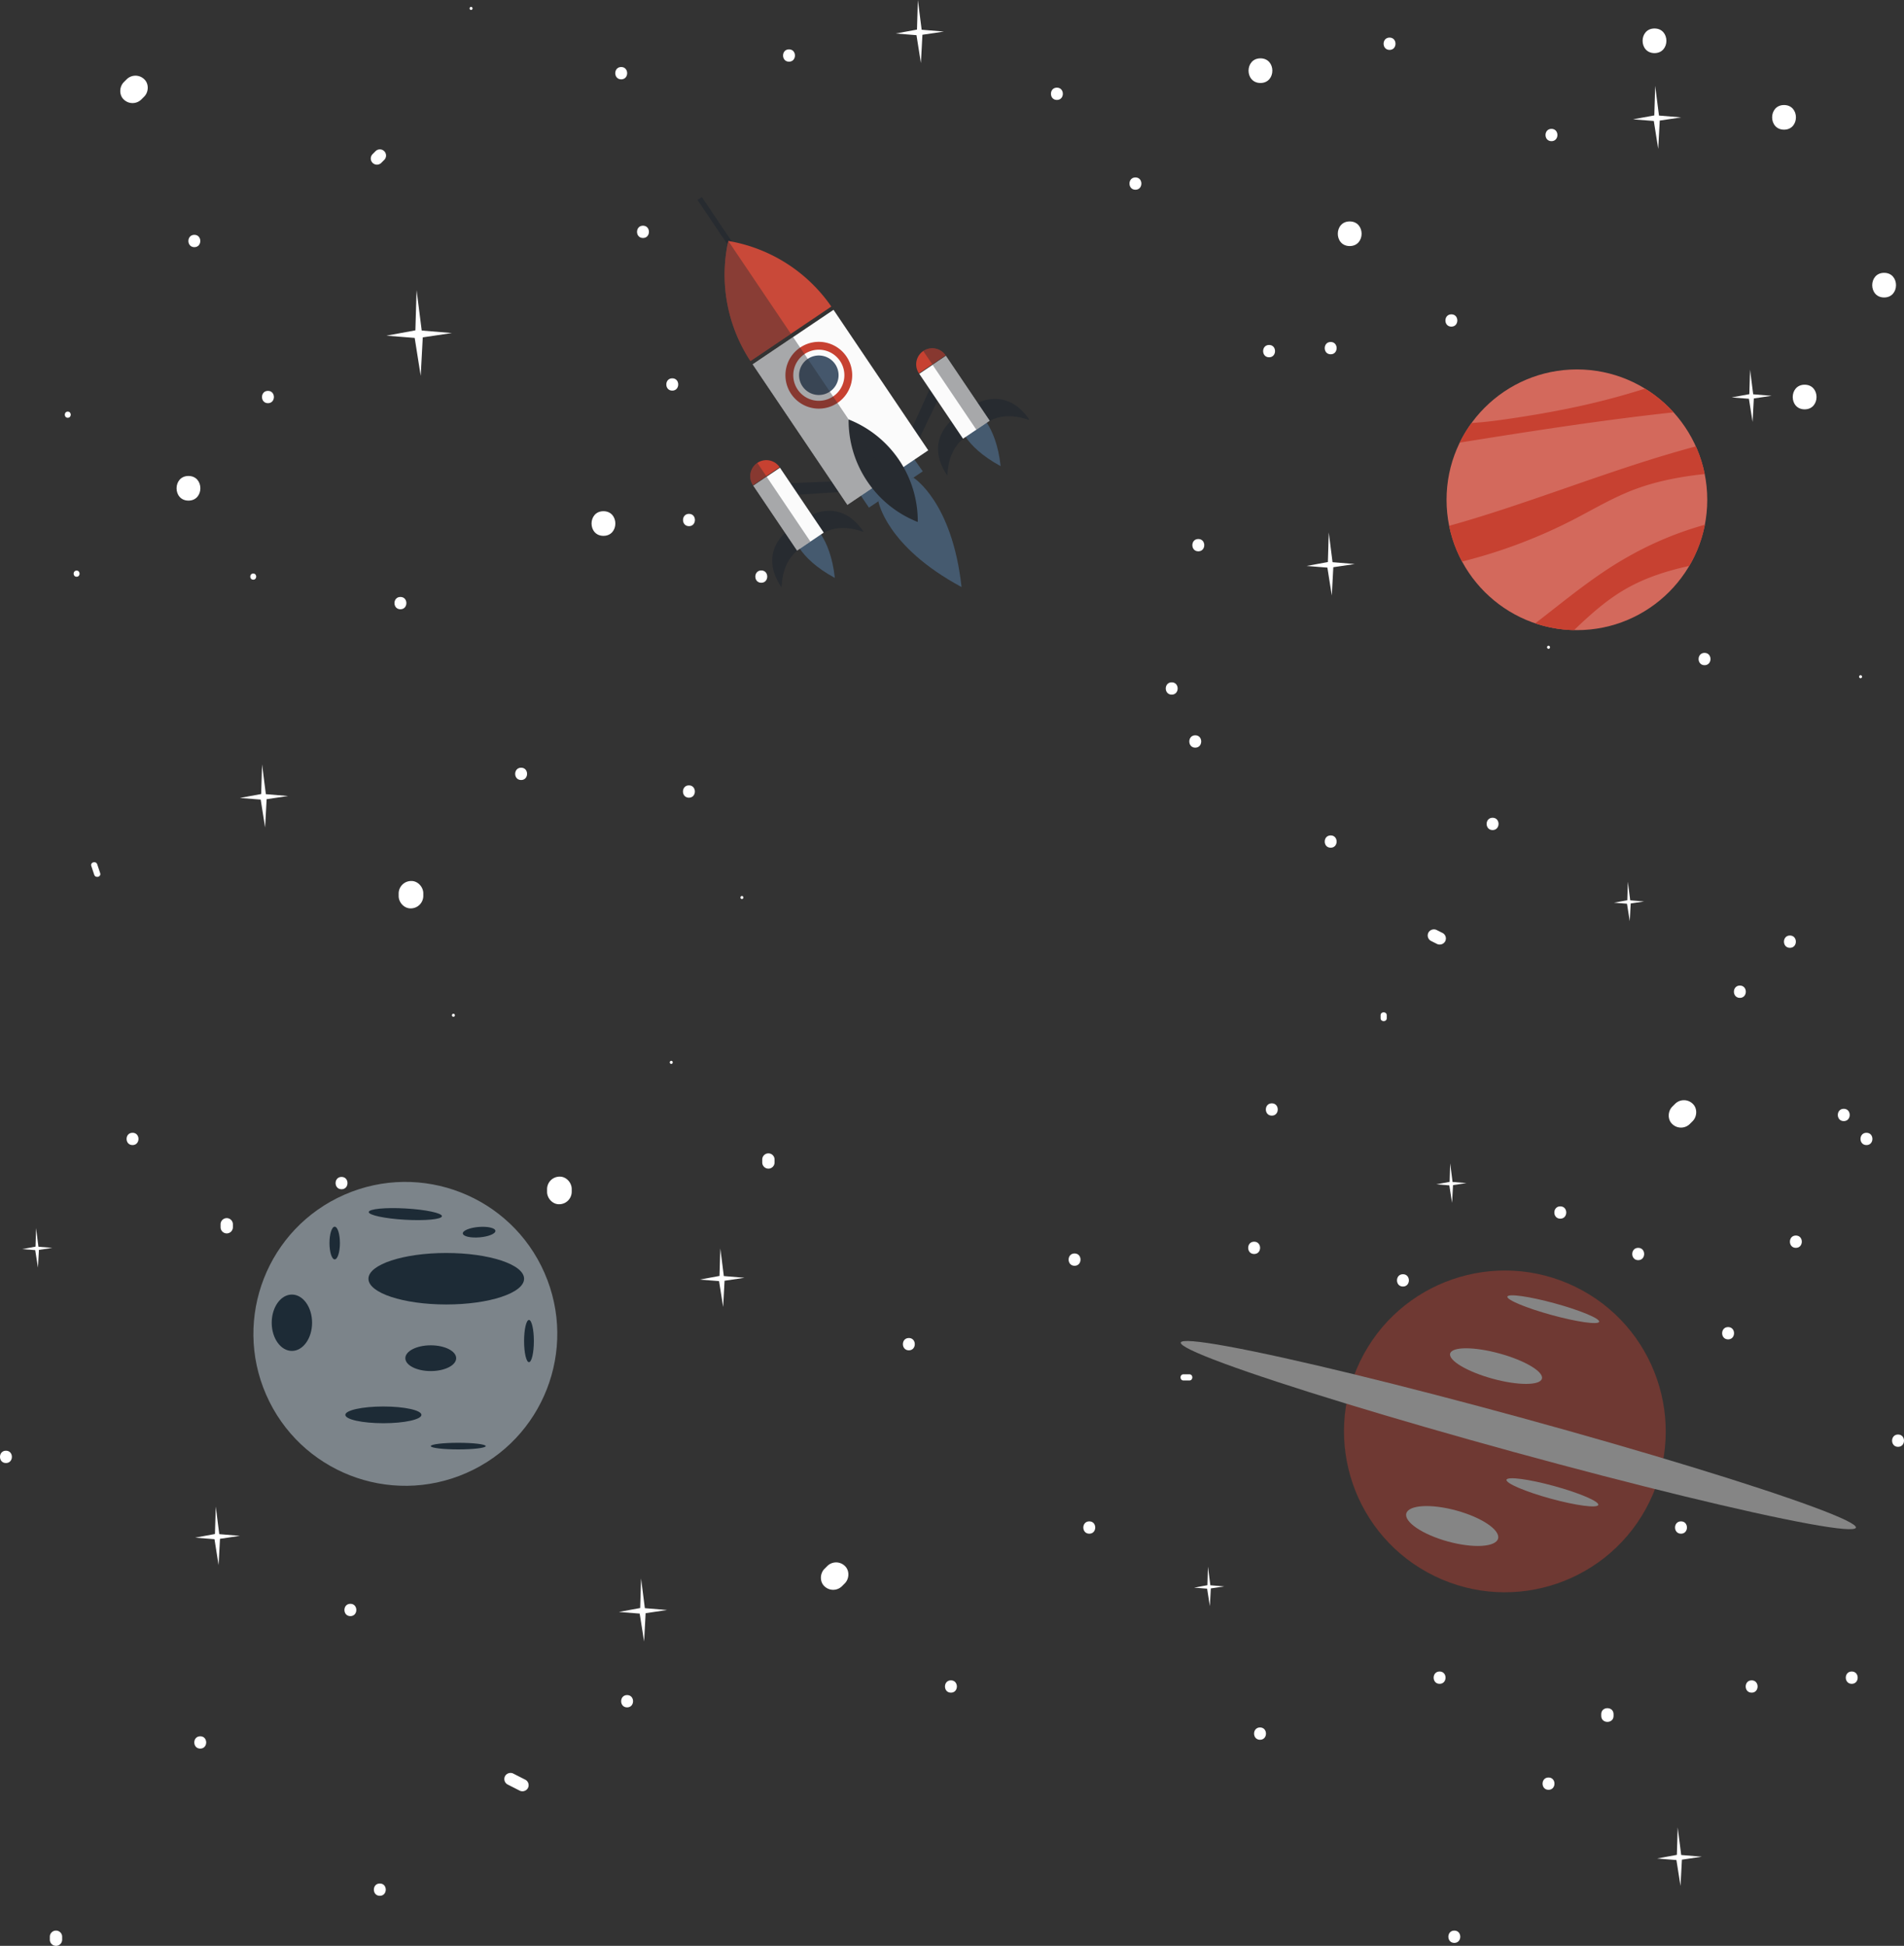 <svg xmlns="http://www.w3.org/2000/svg" width="1280" height="1308.064" viewBox="0 0 1280 1308.064">
  <rect x="0" y="0" width="1280" height="1308.064" fill="#333333" stroke="none"/>
  <g id="Stars_Background" data-name="Stars Background" transform="translate(0 -63.5)">
    <g id="Group_3368" data-name="Group 3368" transform="translate(-18.903 52.065)">
      <g id="Group_3274" data-name="Group 3274" transform="translate(33.831 11.435)">
        <path id="Path_12847" data-name="Path 12847" d="M91.642,217.506l.591-19.9L94.781,217.6l14.935,1.231L95.3,220.978,94.278,240l-2.967-18.751-13.977-1.108Z" transform="translate(69.018 316.265)" fill="#fff"/>
        <path id="Path_12848" data-name="Path 12848" d="M132.477,109.142l.8-27.051,3.463,27.183,20.3,1.673-19.6,2.916-1.387,25.861-4.034-25.492-19-1.506Z" transform="translate(131.842 112.932)" fill="#fff"/>
        <path id="Path_12849" data-name="Path 12849" d="M221,112.2l.448-15.086,1.932,15.159,11.323.933-10.931,1.626L223,129.256l-2.25-14.216-10.6-.84Z" transform="translate(302.808 139.379)" fill="#fff"/>
        <path id="Path_12850" data-name="Path 12850" d="M430.948,52.233l.591-19.9,2.547,19.995,14.935,1.23L434.6,55.7l-1.02,19.022-2.967-18.751L416.64,54.868Z" transform="translate(666.262 25.353)" fill="#fff"/>
        <path id="Path_12851" data-name="Path 12851" d="M351.445,161.009l.591-19.9,2.547,19.995,14.935,1.23L355.1,164.481,354.08,183.5l-2.967-18.751-13.977-1.108Z" transform="translate(526.32 216.82)" fill="#fff"/>
        <path id="Path_12852" data-name="Path 12852" d="M251.368,31.333l.592-19.9,2.547,19.995,14.935,1.23L255.024,34.8,254,53.827l-2.967-18.751-13.977-1.108Z" transform="translate(350.166 -11.435)" fill="#fff"/>
        <path id="Path_12853" data-name="Path 12853" d="M183.95,415.752l.591-19.9,2.547,19.995,14.935,1.23-14.418,2.145-1.02,19.022-2.967-18.751-13.977-1.107Z" transform="translate(231.498 665.216)" fill="#fff"/>
        <path id="Path_12854" data-name="Path 12854" d="M452.523,117.939l.49-16.476,2.109,16.556,12.366,1.019-11.938,1.776-.845,15.75-2.457-15.526-11.573-.917Z" transform="translate(708.57 147.033)" fill="#fff"/>
        <path id="Path_12855" data-name="Path 12855" d="M420.954,238.621l.37-12.447,1.594,12.507,9.342.77-9.019,1.342-.638,11.9-1.856-11.729L412,240.27Z" transform="translate(658.1 366.547)" fill="#fff"/>
        <path id="Path_12856" data-name="Path 12856" d="M33.262,322.985l.37-12.447,1.593,12.508,9.342.77-9.019,1.342-.638,11.9-1.856-11.729-8.743-.693Z" transform="translate(-24.311 515.044)" fill="#fff"/>
        <path id="Path_12857" data-name="Path 12857" d="M377.68,307.211l.37-12.447,1.593,12.508,9.342.769-9.019,1.342-.638,11.9-1.856-11.729-8.743-.693Z" transform="translate(581.931 487.279)" fill="#fff"/>
        <path id="Path_12858" data-name="Path 12858" d="M318.69,405.438l.37-12.447,1.594,12.508,9.342.77-9.019,1.342-.638,11.9-1.856-11.729-8.743-.693Z" transform="translate(478.096 660.176)" fill="#fff"/>
        <path id="Path_12859" data-name="Path 12859" d="M202.617,333.965l.549-18.476,2.365,18.566L219.4,335.2l-13.387,1.992-.947,17.662-2.755-17.411-12.978-1.028Z" transform="translate(266.155 523.759)" fill="#fff"/>
        <path id="Path_12860" data-name="Path 12860" d="M79.726,396.819l.549-18.476,2.365,18.566,13.867,1.143-13.387,1.992-.947,17.662-2.755-17.411L66.44,399.266Z" transform="translate(49.843 634.393)" fill="#fff"/>
        <path id="Path_12861" data-name="Path 12861" d="M435.792,474.959l.549-18.476,2.365,18.566,13.868,1.142-13.387,1.991-.947,17.663-2.755-17.41-12.978-1.028Z" transform="translate(676.588 771.935)" fill="#fff"/>
      </g>
      <g id="Group_3367" data-name="Group 3367" transform="translate(18.903 16.058)">
        <g id="Group_3275" data-name="Group 3275" transform="translate(80.857 46.248)">
          <path id="Path_12862" data-name="Path 12862" d="M52.564,32.232l-1.979,1.979c-3.069,3.067-3.3,8.684,0,11.709a8.425,8.425,0,0,0,11.709,0l1.979-1.979c3.069-3.067,3.3-8.684,0-11.709a8.425,8.425,0,0,0-11.709,0Z" transform="translate(-48.197 -29.865)" fill="#fff"/>
        </g>
        <g id="Group_3276" data-name="Group 3276" transform="translate(315.691)">
          <path id="Path_12863" data-name="Path 12863" d="M134.276,15.18a1.036,1.036,0,0,0,0-2.07,1.036,1.036,0,0,0,0,2.07Z" transform="translate(-133.276 -13.11)" fill="#fff"/>
        </g>
        <g id="Group_3277" data-name="Group 3277" transform="translate(1039.005 81.994)">
          <path id="Path_12864" data-name="Path 12864" d="M399.327,51.1c5.327,0,5.338-8.281,0-8.281s-5.338,8.281,0,8.281Z" transform="translate(-395.328 -42.816)" fill="#fff"/>
        </g>
        <g id="Group_3278" data-name="Group 3278" transform="translate(1074.487 246.253)">
          <path id="Path_12865" data-name="Path 12865" d="M408.183,106.469v1.979a4.14,4.14,0,0,0,8.281,0v-1.979a4.14,4.14,0,0,0-8.281,0Z" transform="translate(-408.183 -102.326)" fill="#fff"/>
        </g>
        <g id="Group_3279" data-name="Group 3279" transform="translate(1040.026 429.455)">
          <path id="Path_12866" data-name="Path 12866" d="M396.7,170.769a1.036,1.036,0,0,0,0-2.07,1.036,1.036,0,0,0,0,2.07Z" transform="translate(-395.698 -168.699)" fill="#fff"/>
        </g>
        <g id="Group_3280" data-name="Group 3280" transform="translate(959.827 620.158)">
          <path id="Path_12867" data-name="Path 12867" d="M376.8,240.283l-3.953-1.985a4.243,4.243,0,0,0-5.667,1.485,4.181,4.181,0,0,0,1.488,5.664l3.953,1.987a4.242,4.242,0,0,0,5.664-1.485,4.182,4.182,0,0,0-1.485-5.667Z" transform="translate(-366.642 -237.789)" fill="#fff"/>
        </g>
        <g id="Group_3281" data-name="Group 3281" transform="translate(890.576 556.968)">
          <path id="Path_12868" data-name="Path 12868" d="M345.553,223.177c5.327,0,5.338-8.281,0-8.281s-5.338,8.281,0,8.281Z" transform="translate(-341.553 -214.896)" fill="#fff"/>
        </g>
        <g id="Group_3282" data-name="Group 3282" transform="translate(346.335 511.45)">
          <path id="Path_12869" data-name="Path 12869" d="M148.378,206.686c5.327,0,5.338-8.281,0-8.281s-5.338,8.281,0,8.281Z" transform="translate(-144.378 -198.405)" fill="#fff"/>
        </g>
        <g id="Group_3283" data-name="Group 3283" transform="translate(497.764 597.675)">
          <path id="Path_12870" data-name="Path 12870" d="M200.24,231.714a1.036,1.036,0,0,0,0-2.07,1.036,1.036,0,0,0,0,2.07Z" transform="translate(-199.24 -229.644)" fill="#fff"/>
        </g>
        <g id="Group_3284" data-name="Group 3284" transform="translate(225.613 786.539)">
          <path id="Path_12871" data-name="Path 12871" d="M104.641,306.349c5.327,0,5.338-8.281,0-8.281s-5.338,8.281,0,8.281Z" transform="translate(-100.641 -298.068)" fill="#fff"/>
        </g>
        <g id="Group_3285" data-name="Group 3285" transform="translate(839.12 830.078)">
          <path id="Path_12872" data-name="Path 12872" d="M326.91,322.123c5.327,0,5.338-8.281,0-8.281s-5.338,8.281,0,8.281Z" transform="translate(-322.911 -313.842)" fill="#fff"/>
        </g>
        <g id="Group_3286" data-name="Group 3286" transform="translate(417.581 1134.853)">
          <path id="Path_12873" data-name="Path 12873" d="M174.19,432.541c5.327,0,5.338-8.281,0-8.281s-5.338,8.281,0,8.281Z" transform="translate(-170.19 -424.26)" fill="#fff"/>
        </g>
        <g id="Group_3287" data-name="Group 3287" transform="translate(728.293 1018.088)">
          <path id="Path_12874" data-name="Path 12874" d="M286.759,390.238c5.327,0,5.338-8.281,0-8.281s-5.338,8.281,0,8.281Z" transform="translate(-282.759 -381.957)" fill="#fff"/>
        </g>
        <g id="Group_3288" data-name="Group 3288" transform="translate(1173.581 1124.957)">
          <path id="Path_12875" data-name="Path 12875" d="M448.084,428.956c5.327,0,5.338-8.281,0-8.281s-5.338,8.281,0,8.281Z" transform="translate(-444.084 -420.675)" fill="#fff"/>
        </g>
        <g id="Group_3289" data-name="Group 3289" transform="translate(1157.748 887.471)">
          <path id="Path_12876" data-name="Path 12876" d="M442.348,342.916c5.327,0,5.338-8.281,0-8.281s-5.338,8.281,0,8.281Z" transform="translate(-438.348 -334.635)" fill="#fff"/>
        </g>
        <g id="Group_3290" data-name="Group 3290" transform="translate(1203.308 825.937)">
          <path id="Path_12877" data-name="Path 12877" d="M390.007,393.106c5.327,0,5.338-8.281,0-8.281s-5.338,8.281,0,8.281Z" transform="translate(-386.007 -384.825)" fill="#fff"/>
        </g>
        <g id="Group_3291" data-name="Group 3291" transform="translate(963.801 1119.02)">
          <path id="Path_12878" data-name="Path 12878" d="M372.082,426.8c5.327,0,5.338-8.281,0-8.281s-5.338,8.281,0,8.281Z" transform="translate(-368.082 -418.524)" fill="#fff"/>
        </g>
        <g id="Group_3292" data-name="Group 3292" transform="translate(130.618 1162.559)">
          <path id="Path_12879" data-name="Path 12879" d="M70.225,442.579c5.327,0,5.338-8.281,0-8.281s-5.338,8.281,0,8.281Z" transform="translate(-66.225 -434.298)" fill="#fff"/>
        </g>
        <g id="Group_3293" data-name="Group 3293" transform="translate(148.289 814.242)">
          <path id="Path_12880" data-name="Path 12880" d="M72.627,312.249v1.979a4.14,4.14,0,1,0,8.281,0v-1.979a4.14,4.14,0,1,0-8.281,0Z" transform="translate(-72.627 -308.105)" fill="#fff"/>
        </g>
        <g id="Group_3294" data-name="Group 3294" transform="translate(61.258 574.96)">
          <path id="Path_12881" data-name="Path 12881" d="M47.184,228.783,45.2,222.846c-.839-2.517-4.839-1.438-3.991,1.1l1.979,5.937c.839,2.517,4.839,1.438,3.991-1.1Z" transform="translate(-41.097 -221.414)" fill="#fff"/>
        </g>
        <g id="Group_3295" data-name="Group 3295" transform="translate(43.56 272.075)">
          <path id="Path_12882" data-name="Path 12882" d="M36.684,115.821c2.664,0,2.669-4.14,0-4.14s-2.669,4.14,0,4.14Z" transform="translate(-34.685 -111.681)" fill="#fff"/>
        </g>
        <g id="Group_3296" data-name="Group 3296" transform="translate(168.241 380.923)">
          <path id="Path_12883" data-name="Path 12883" d="M81.855,155.256c2.664,0,2.669-4.14,0-4.14s-2.669,4.14,0,4.14Z" transform="translate(-79.855 -151.116)" fill="#fff"/>
        </g>
        <g id="Group_3297" data-name="Group 3297" transform="translate(265.194 396.664)">
          <path id="Path_12884" data-name="Path 12884" d="M118.981,165.1c5.327,0,5.338-8.281,0-8.281s-5.338,8.281,0,8.281Z" transform="translate(-114.981 -156.819)" fill="#fff"/>
        </g>
        <g id="Group_3298" data-name="Group 3298" transform="translate(303.816 676.838)">
          <path id="Path_12885" data-name="Path 12885" d="M129.974,260.394a1.036,1.036,0,0,0,0-2.07,1.036,1.036,0,0,0,0,2.07Z" transform="translate(-128.974 -258.324)" fill="#fff"/>
        </g>
        <g id="Group_3299" data-name="Group 3299" transform="translate(450.267 708.502)">
          <path id="Path_12886" data-name="Path 12886" d="M183.032,271.866a1.036,1.036,0,0,0,0-2.07,1.036,1.036,0,0,0,0,2.07Z" transform="translate(-182.032 -269.796)" fill="#fff"/>
        </g>
        <g id="Group_3300" data-name="Group 3300" transform="translate(783.707 454.057)">
          <path id="Path_12887" data-name="Path 12887" d="M306.835,185.893c5.327,0,5.338-8.281,0-8.281s-5.338,8.281,0,8.281Z" transform="translate(-302.835 -177.612)" fill="#fff"/>
        </g>
        <g id="Group_3301" data-name="Group 3301" transform="translate(993.487 323.439)">
          <path id="Path_12888" data-name="Path 12888" d="M382.837,138.571c5.327,0,5.338-8.281,0-8.281s-5.338,8.281,0,8.281Z" transform="translate(-378.837 -130.29)" fill="#fff"/>
        </g>
        <g id="Group_3302" data-name="Group 3302" transform="translate(1249.806 449.246)">
          <path id="Path_12889" data-name="Path 12889" d="M472.7,177.939a1.036,1.036,0,0,0,0-2.07,1.036,1.036,0,0,0,0,2.07Z" transform="translate(-471.7 -175.869)" fill="#fff"/>
        </g>
        <g id="Group_3303" data-name="Group 3303" transform="translate(1199.309 624.256)">
          <path id="Path_12890" data-name="Path 12890" d="M457.4,247.555c5.327,0,5.338-8.281,0-8.281s-5.338,8.281,0,8.281Z" transform="translate(-453.405 -239.274)" fill="#fff"/>
        </g>
        <g id="Group_3304" data-name="Group 3304" transform="translate(839.363 34.599)">
          <path id="Path_12891" data-name="Path 12891" d="M331,42.206c10.657,0,10.674-16.561,0-16.561-10.657,0-10.674,16.561,0,16.561Z" transform="translate(-322.999 -25.645)" fill="#fff"/>
        </g>
        <g id="Group_3305" data-name="Group 3305" transform="translate(1258.639 178.786)">
          <path id="Path_12892" data-name="Path 12892" d="M482.9,94.444c10.657,0,10.674-16.561,0-16.561-10.657,0-10.674,16.561,0,16.561Z" transform="translate(-474.9 -77.883)" fill="#fff"/>
        </g>
        <g id="Group_3306" data-name="Group 3306" transform="translate(1141.916 434.266)">
          <path id="Path_12893" data-name="Path 12893" d="M436.611,178.723c5.327,0,5.338-8.281,0-8.281s-5.338,8.281,0,8.281Z" transform="translate(-432.612 -170.442)" fill="#fff"/>
        </g>
        <g id="Group_3307" data-name="Group 3307" transform="translate(999.424 545.094)">
          <path id="Path_12894" data-name="Path 12894" d="M384.988,218.875c5.327,0,5.338-8.281,0-8.281s-5.338,8.281,0,8.281Z" transform="translate(-380.988 -210.594)" fill="#fff"/>
        </g>
        <g id="Group_3308" data-name="Group 3308" transform="translate(1191.351 65.98)">
          <path id="Path_12895" data-name="Path 12895" d="M458.521,53.575c10.657,0,10.674-16.561,0-16.561-10.657,0-10.674,16.561,0,16.561Z" transform="translate(-450.522 -37.014)" fill="#fff"/>
        </g>
        <g id="Group_3309" data-name="Group 3309" transform="translate(512.435 770.703)">
          <path id="Path_12896" data-name="Path 12896" d="M204.555,296.475v1.979a4.14,4.14,0,0,0,8.281,0v-1.979a4.14,4.14,0,1,0-8.281,0Z" transform="translate(-204.555 -292.331)" fill="#fff"/>
        </g>
        <g id="Group_3310" data-name="Group 3310" transform="translate(1121.841 734.96)">
          <path id="Path_12897" data-name="Path 12897" d="M429.706,281.749l-1.979,1.979c-3.069,3.066-3.3,8.684,0,11.709a8.425,8.425,0,0,0,11.709,0l1.979-1.979c3.069-3.067,3.3-8.684,0-11.709a8.425,8.425,0,0,0-11.709,0Z" transform="translate(-425.339 -279.381)" fill="#fff"/>
        </g>
        <g id="Group_3311" data-name="Group 3311" transform="translate(551.873 1045.672)">
          <path id="Path_12898" data-name="Path 12898" d="M232.939,408.005l1.979-1.979c3.069-3.067,3.3-8.684,0-11.709a8.425,8.425,0,0,0-11.709,0l-1.979,1.979c-3.069,3.067-3.3,8.684,0,11.709a8.425,8.425,0,0,0,11.709,0Z" transform="translate(-218.843 -391.95)" fill="#fff"/>
        </g>
        <g id="Group_3312" data-name="Group 3312" transform="translate(320.566 952.597)">
          <path id="Path_12899" data-name="Path 12899" d="M143.041,374.791c10.657,0,10.674-16.561,0-16.561-10.657,0-10.674,16.561,0,16.561Z" transform="translate(-135.042 -358.23)" fill="#fff"/>
        </g>
        <g id="Group_3313" data-name="Group 3313" transform="translate(0 970.591)">
          <path id="Path_12900" data-name="Path 12900" d="M22.9,373.03c5.327,0,5.338-8.281,0-8.281s-5.338,8.281,0,8.281Z" transform="translate(-18.903 -364.749)" fill="#fff"/>
        </g>
        <g id="Group_3314" data-name="Group 3314" transform="translate(231.55 1073.502)">
          <path id="Path_12901" data-name="Path 12901" d="M106.792,410.314c5.327,0,5.338-8.281,0-8.281s-5.338,8.281,0,8.281Z" transform="translate(-102.792 -402.033)" fill="#fff"/>
        </g>
        <g id="Group_3315" data-name="Group 3315" transform="translate(793.623 919.227)">
          <path id="Path_12902" data-name="Path 12902" d="M312.385,346.14h-3.958c-2.664,0-2.669,4.14,0,4.14h3.958c2.664,0,2.669-4.14,0-4.14Z" transform="translate(-306.428 -346.14)" fill="#fff"/>
        </g>
        <g id="Group_3316" data-name="Group 3316" transform="translate(928.128 675.873)">
          <path id="Path_12903" data-name="Path 12903" d="M359.3,261.953v-1.979c0-2.664-4.14-2.669-4.14,0v1.979c0,2.664,4.14,2.669,4.14,0Z" transform="translate(-355.158 -257.975)" fill="#fff"/>
        </g>
        <g id="Group_3317" data-name="Group 3317" transform="translate(971.717 206.675)">
          <path id="Path_12904" data-name="Path 12904" d="M374.95,96.268c5.327,0,5.338-8.281,0-8.281s-5.338,8.281,0,8.281Z" transform="translate(-370.95 -87.987)" fill="#fff"/>
        </g>
        <g id="Group_3318" data-name="Group 3318" transform="translate(526.429 28.56)">
          <path id="Path_12905" data-name="Path 12905" d="M213.625,31.738c5.327,0,5.338-8.281,0-8.281s-5.338,8.281,0,8.281Z" transform="translate(-209.625 -23.457)" fill="#fff"/>
        </g>
        <g id="Group_3319" data-name="Group 3319" transform="translate(706.523 54.287)">
          <path id="Path_12906" data-name="Path 12906" d="M278.872,41.059c5.327,0,5.338-8.281,0-8.281s-5.338,8.281,0,8.281Z" transform="translate(-274.872 -32.778)" fill="#fff"/>
        </g>
        <g id="Group_3320" data-name="Group 3320" transform="translate(249.246 95.871)">
          <path id="Path_12907" data-name="Path 12907" d="M112.369,49.032l-1.979,1.979a4.142,4.142,0,0,0,5.857,5.857l1.979-1.979a4.142,4.142,0,1,0-5.857-5.857Z" transform="translate(-109.203 -47.844)" fill="#fff"/>
        </g>
        <g id="Group_3321" data-name="Group 3321" transform="translate(176.136 258.13)">
          <path id="Path_12908" data-name="Path 12908" d="M86.716,114.91c5.327,0,5.338-8.281,0-8.281s-5.338,8.281,0,8.281Z" transform="translate(-82.716 -106.629)" fill="#fff"/>
        </g>
        <g id="Group_3322" data-name="Group 3322" transform="translate(49.497 378.944)">
          <path id="Path_12909" data-name="Path 12909" d="M38.835,154.539c2.664,0,2.669-4.14,0-4.14s-2.669,4.14,0,4.14Z" transform="translate(-36.836 -150.399)" fill="#fff"/>
        </g>
        <g id="Group_3323" data-name="Group 3323" transform="translate(126.66 153.24)">
          <path id="Path_12910" data-name="Path 12910" d="M68.791,76.909c5.327,0,5.338-8.281,0-8.281s-5.338,8.281,0,8.281Z" transform="translate(-64.791 -68.628)" fill="#fff"/>
        </g>
        <g id="Group_3324" data-name="Group 3324" transform="translate(413.623 40.434)">
          <path id="Path_12911" data-name="Path 12911" d="M172.756,36.04c5.327,0,5.338-8.281,0-8.281s-5.338,8.281,0,8.281Z" transform="translate(-168.756 -27.759)" fill="#fff"/>
        </g>
        <g id="Group_3325" data-name="Group 3325" transform="translate(428.259 147.088)">
          <path id="Path_12912" data-name="Path 12912" d="M178.057,74.68c5.33,0,5.338-8.281,0-8.281s-5.335,8.281,0,8.281Z" transform="translate(-174.058 -66.399)" fill="#fff"/>
        </g>
        <g id="Group_3326" data-name="Group 3326" transform="translate(930.157 20.643)">
          <path id="Path_12913" data-name="Path 12913" d="M359.893,28.87c5.327,0,5.338-8.281,0-8.281s-5.338,8.281,0,8.281Z" transform="translate(-355.893 -20.589)" fill="#fff"/>
        </g>
        <g id="Group_3327" data-name="Group 3327" transform="translate(890.576 225.265)">
          <path id="Path_12914" data-name="Path 12914" d="M345.553,103c5.327,0,5.338-8.281,0-8.281s-5.338,8.281,0,8.281Z" transform="translate(-341.553 -94.722)" fill="#fff"/>
        </g>
        <g id="Group_3328" data-name="Group 3328" transform="translate(718.398 837.994)">
          <path id="Path_12915" data-name="Path 12915" d="M283.174,324.991c5.327,0,5.338-8.281,0-8.281s-5.338,8.281,0,8.281Z" transform="translate(-279.174 -316.71)" fill="#fff"/>
        </g>
        <g id="Group_3329" data-name="Group 3329" transform="translate(939.157 851.947)">
          <path id="Path_12916" data-name="Path 12916" d="M359.893,360.841c5.327,0,5.338-8.281,0-8.281s-5.338,8.281,0,8.281Z" transform="translate(-355.893 -352.56)" fill="#fff"/>
        </g>
        <g id="Group_3330" data-name="Group 3330" transform="translate(1044.942 806.329)">
          <path id="Path_12917" data-name="Path 12917" d="M401.479,313.519c5.327,0,5.338-8.281,0-8.281s-5.338,8.281,0,8.281Z" transform="translate(-397.479 -305.238)" fill="#fff"/>
        </g>
        <g id="Group_3331" data-name="Group 3331" transform="translate(1250.764 756.853)">
          <path id="Path_12918" data-name="Path 12918" d="M476.047,295.594c5.327,0,5.338-8.281,0-8.281s-5.338,8.281,0,8.281Z" transform="translate(-472.047 -287.313)" fill="#fff"/>
        </g>
        <g id="Group_3332" data-name="Group 3332" transform="translate(1165.665 657.9)">
          <path id="Path_12919" data-name="Path 12919" d="M445.216,259.744c5.327,0,5.338-8.281,0-8.281s-5.338,8.281,0,8.281Z" transform="translate(-441.216 -251.463)" fill="#fff"/>
        </g>
        <g id="Group_3333" data-name="Group 3333" transform="translate(1097.319 834.218)">
          <path id="Path_12920" data-name="Path 12920" d="M388.573,357.973c5.327,0,5.338-8.281,0-8.281s-5.338,8.281,0,8.281Z" transform="translate(-384.573 -349.692)" fill="#fff"/>
        </g>
        <g id="Group_3334" data-name="Group 3334" transform="translate(1126.083 1018.088)">
          <path id="Path_12921" data-name="Path 12921" d="M430.876,390.238c5.327,0,5.338-8.281,0-8.281s-5.338,8.281,0,8.281Z" transform="translate(-426.876 -381.957)" fill="#fff"/>
        </g>
        <g id="Group_3335" data-name="Group 3335" transform="translate(843.078 1156.622)">
          <path id="Path_12922" data-name="Path 12922" d="M328.345,440.428c5.327,0,5.338-8.281,0-8.281s-5.338,8.281,0,8.281Z" transform="translate(-324.345 -432.147)" fill="#fff"/>
        </g>
        <g id="Group_3336" data-name="Group 3336" transform="translate(635.277 1124.957)">
          <path id="Path_12923" data-name="Path 12923" d="M253.06,428.956c5.327,0,5.338-8.281,0-8.281s-5.338,8.281,0,8.281Z" transform="translate(-249.06 -420.675)" fill="#fff"/>
        </g>
        <g id="Group_3337" data-name="Group 3337" transform="translate(1076.466 1143.664)">
          <path id="Path_12924" data-name="Path 12924" d="M417.181,432.676v-1.226c0-5.327-8.281-5.336-8.281,0v1.226c0,5.327,8.281,5.338,8.281,0v-1.226c0-5.327-8.281-5.336-8.281,0v1.226c0,5.327,8.281,5.338,8.281,0Z" transform="translate(-408.9 -427.452)" fill="#fff"/>
        </g>
        <g id="Group_3338" data-name="Group 3338" transform="translate(1240.869 1119.02)">
          <path id="Path_12925" data-name="Path 12925" d="M472.462,426.8c5.327,0,5.338-8.281,0-8.281s-5.338,8.281,0,8.281Z" transform="translate(-468.462 -418.524)" fill="#fff"/>
        </g>
        <g id="Group_3339" data-name="Group 3339" transform="translate(850.995 737.062)">
          <path id="Path_12926" data-name="Path 12926" d="M331.213,288.424c5.327,0,5.338-8.281,0-8.281s-5.338,8.281,0,8.281Z" transform="translate(-327.213 -280.143)" fill="#fff"/>
        </g>
        <g id="Group_3340" data-name="Group 3340" transform="translate(1094.274 349.167)">
          <path id="Path_12927" data-name="Path 12927" d="M421.475,139.611H419.5a4.14,4.14,0,0,0,0,8.281h1.979a4.14,4.14,0,0,0,0-8.281Z" transform="translate(-415.352 -139.611)" fill="#fff"/>
        </g>
        <g id="Group_3341" data-name="Group 3341" transform="translate(1205.204 253.99)">
          <path id="Path_12928" data-name="Path 12928" d="M463.54,121.69c10.657,0,10.674-16.561,0-16.561-10.657,0-10.674,16.561,0,16.561Z" transform="translate(-455.541 -105.129)" fill="#fff"/>
        </g>
        <g id="Group_3342" data-name="Group 3342" transform="translate(1104.272 14.524)">
          <path id="Path_12929" data-name="Path 12929" d="M426.973,34.933c10.657,0,10.674-16.561,0-16.561-10.657,0-10.674,16.561,0,16.561Z" transform="translate(-418.974 -18.372)" fill="#fff"/>
        </g>
        <g id="Group_3343" data-name="Group 3343" transform="translate(849.167 227.269)">
          <path id="Path_12930" data-name="Path 12930" d="M330.551,103.729c5.327,0,5.338-8.281,0-8.281s-5.338,8.281,0,8.281Z" transform="translate(-326.551 -95.448)" fill="#fff"/>
        </g>
        <g id="Group_3344" data-name="Group 3344" transform="translate(397.683 339.023)">
          <path id="Path_12931" data-name="Path 12931" d="M170.98,152.5c10.657,0,10.674-16.561,0-16.561-10.657,0-10.674,16.561,0,16.561Z" transform="translate(-162.981 -135.936)" fill="#fff"/>
        </g>
        <g id="Group_3345" data-name="Group 3345" transform="translate(447.95 249.692)">
          <path id="Path_12932" data-name="Path 12932" d="M185.191,111.853c5.33,0,5.338-8.281,0-8.281s-5.335,8.281,0,8.281Z" transform="translate(-181.192 -103.572)" fill="#fff"/>
        </g>
        <g id="Group_3346" data-name="Group 3346" transform="translate(899.368 144.226)">
          <path id="Path_12933" data-name="Path 12933" d="M352.736,81.923c10.657,0,10.674-16.561,0-16.561-10.654,0-10.674,16.561,0,16.561Z" transform="translate(-344.738 -65.362)" fill="#fff"/>
        </g>
        <g id="Group_3347" data-name="Group 3347" transform="translate(459.141 523.324)">
          <path id="Path_12934" data-name="Path 12934" d="M189.247,210.988c5.327,0,5.338-8.281,0-8.281s-5.338,8.281,0,8.281Z" transform="translate(-185.247 -202.707)" fill="#fff"/>
        </g>
        <g id="Group_3348" data-name="Group 3348" transform="translate(799.539 489.68)">
          <path id="Path_12935" data-name="Path 12935" d="M312.571,198.8c5.327,0,5.338-8.281,0-8.281s-5.338,8.281,0,8.281Z" transform="translate(-308.571 -190.518)" fill="#fff"/>
        </g>
        <g id="Group_3349" data-name="Group 3349" transform="translate(367.782 786.349)">
          <path id="Path_12936" data-name="Path 12936" d="M168.709,308.266v-1.979c0-4.331-3.809-8.482-8.281-8.281a8.426,8.426,0,0,0-8.281,8.281v1.979c0,4.331,3.809,8.482,8.281,8.281a8.426,8.426,0,0,0,8.281-8.281Z" transform="translate(-152.148 -298)" fill="#fff"/>
        </g>
        <g id="Group_3350" data-name="Group 3350" transform="translate(85.099 756.853)">
          <path id="Path_12937" data-name="Path 12937" d="M53.734,295.594c5.327,0,5.338-8.281,0-8.281s-5.338,8.281,0,8.281Z" transform="translate(-49.734 -287.313)" fill="#fff"/>
        </g>
        <g id="Group_3351" data-name="Group 3351" transform="translate(118.702 315.341)">
          <path id="Path_12938" data-name="Path 12938" d="M69.907,143.917c10.657,0,10.674-16.561,0-16.561-10.657,0-10.674,16.561,0,16.561Z" transform="translate(-61.908 -127.356)" fill="#fff"/>
        </g>
        <g id="Group_3352" data-name="Group 3352" transform="translate(268.006 587.61)">
          <path id="Path_12939" data-name="Path 12939" d="M132.561,236.126v-1.841c0-4.331-3.809-8.482-8.281-8.281A8.426,8.426,0,0,0,116,234.285v1.841c0,4.331,3.809,8.479,8.281,8.281a8.426,8.426,0,0,0,8.281-8.281Z" transform="translate(-116 -225.997)" fill="#fff"/>
        </g>
        <g id="Group_3353" data-name="Group 3353" transform="translate(251.34 1261.512)">
          <path id="Path_12940" data-name="Path 12940" d="M113.962,478.429c5.327,0,5.338-8.281,0-8.281s-5.338,8.281,0,8.281Z" transform="translate(-109.962 -470.148)" fill="#fff"/>
        </g>
        <g id="Group_3354" data-name="Group 3354" transform="translate(973.696 1293.177)">
          <path id="Path_12941" data-name="Path 12941" d="M375.667,489.9c5.327,0,5.338-8.281,0-8.281s-5.338,8.281,0,8.281Z" transform="translate(-371.667 -481.62)" fill="#fff"/>
        </g>
        <g id="Group_3355" data-name="Group 3355" transform="translate(33.503 1293.174)">
          <path id="Path_12942" data-name="Path 12942" d="M39.322,487.742v-1.979a4.14,4.14,0,0,0-8.281,0v1.979a4.14,4.14,0,0,0,8.281,0Z" transform="translate(-31.041 -481.619)" fill="#fff"/>
        </g>
        <g id="Group_3356" data-name="Group 3356" transform="translate(1037.026 1190.266)">
          <path id="Path_12943" data-name="Path 12943" d="M398.611,452.617c5.327,0,5.338-8.281,0-8.281s-5.338,8.281,0,8.281Z" transform="translate(-394.611 -444.336)" fill="#fff"/>
        </g>
        <g id="Group_3357" data-name="Group 3357" transform="translate(759.313 114.645)">
          <path id="Path_12944" data-name="Path 12944" d="M298,62.926c5.33,0,5.338-8.281,0-8.281s-5.335,8.281,0,8.281Z" transform="translate(-293.997 -54.645)" fill="#fff"/>
        </g>
        <g id="Group_3358" data-name="Group 3358" transform="translate(507.791 378.847)">
          <path id="Path_12945" data-name="Path 12945" d="M206.873,158.645c5.327,0,5.335-8.281,0-8.281s-5.338,8.281,0,8.281Z" transform="translate(-202.873 -150.364)" fill="#fff"/>
        </g>
        <g id="Group_3359" data-name="Group 3359" transform="translate(801.586 357.713)">
          <path id="Path_12946" data-name="Path 12946" d="M313.313,150.988c5.327,0,5.336-8.281,0-8.281s-5.338,8.281,0,8.281Z" transform="translate(-309.313 -142.707)" fill="#fff"/>
        </g>
        <g id="Group_3360" data-name="Group 3360" transform="translate(518.359 192.849)">
          <path id="Path_12947" data-name="Path 12947" d="M210.7,91.259c5.33,0,5.338-8.281,0-8.281s-5.335,8.281,0,8.281Z" transform="translate(-206.701 -82.978)" fill="#fff"/>
        </g>
        <g id="Group_3361" data-name="Group 3361" transform="translate(459.178 340.804)">
          <path id="Path_12948" data-name="Path 12948" d="M189.259,144.862c5.33,0,5.338-8.281,0-8.281s-5.335,8.281,0,8.281Z" transform="translate(-185.26 -136.581)" fill="#fff"/>
        </g>
        <g id="Group_3362" data-name="Group 3362" transform="translate(606.993 894.826)">
          <path id="Path_12949" data-name="Path 12949" d="M242.813,345.581c5.327,0,5.335-8.281,0-8.281s-5.338,8.281,0,8.281Z" transform="translate(-238.813 -337.3)" fill="#fff"/>
        </g>
        <g id="Group_3363" data-name="Group 3363" transform="translate(1235.507 740.739)">
          <path id="Path_12950" data-name="Path 12950" d="M470.518,289.756c5.33,0,5.338-8.281,0-8.281s-5.335,8.281,0,8.281Z" transform="translate(-466.519 -281.475)" fill="#fff"/>
        </g>
        <g id="Group_3364" data-name="Group 3364" transform="translate(1272.002 959.705)">
          <path id="Path_12951" data-name="Path 12951" d="M483.74,369.086c5.327,0,5.338-8.281,0-8.281s-5.335,8.281,0,8.281Z" transform="translate(-479.741 -360.805)" fill="#fff"/>
        </g>
        <g id="Group_3365" data-name="Group 3365" transform="translate(339.057 1187.218)">
          <path id="Path_12952" data-name="Path 12952" d="M156.025,447.861l-8.079-4.118a4.239,4.239,0,0,0-5.664,1.485,4.181,4.181,0,0,0,1.485,5.667l8.079,4.115a4.237,4.237,0,0,0,5.664-1.485,4.184,4.184,0,0,0-1.485-5.664Z" transform="translate(-141.741 -443.232)" fill="#fff"/>
        </g>
        <g id="Group_3366" data-name="Group 3366" transform="translate(250.159 902.936)">
          <path id="Path_12953" data-name="Path 12953" d="M113.534,348.519c5.327,0,5.335-8.281,0-8.281s-5.338,8.281,0,8.281Z" transform="translate(-109.534 -340.238)" fill="#fff"/>
        </g>
      </g>
    </g>
    <g id="Group_3401" data-name="Group 3401">
      <g id="Group_3370" data-name="Group 3370" transform="translate(112.513 621.552)">
        <circle id="Ellipse_97" data-name="Ellipse 97" cx="102.128" cy="102.128" r="102.128" transform="translate(25.487 285.983) rotate(-23.63)" fill="#7c848a"/>
        <path id="Path_12954" data-name="Path 12954" d="M114.435,227.633c-.119,2.093-11.232,3.158-24.821,2.381s-24.505-3.108-24.384-5.2,11.232-3.158,24.818-2.381S114.554,225.539,114.435,227.633Z" transform="translate(70.154 31.888)" fill="#1d2b36"/>
        <path id="Path_12955" data-name="Path 12955" d="M68.778,262.142c0,10.464-6.075,18.945-13.569,18.945S41.64,272.606,41.64,262.142,47.715,243.2,55.209,243.2,68.778,251.676,68.778,262.142Z" transform="translate(28.513 68.99)" fill="#1d2b36"/>
        <path id="Path_12956" data-name="Path 12956" d="M169.787,250.4c0,9.557-23.421,17.3-52.315,17.3s-52.315-7.748-52.315-17.3,23.424-17.308,52.315-17.308S169.787,240.84,169.787,250.4Z" transform="translate(70.024 51.156)" fill="#1d2b36"/>
        <path id="Path_12957" data-name="Path 12957" d="M108.3,264.194c0,4.784-7.651,8.661-17.089,8.661s-17.086-3.877-17.086-8.661,7.651-8.658,17.086-8.658S108.3,259.413,108.3,264.194Z" transform="translate(85.86 90.774)" fill="#1d2b36"/>
        <path id="Path_12958" data-name="Path 12958" d="M109.57,263.561c0,7.839-1.474,14.194-3.288,14.194s-3.288-6.354-3.288-14.194,1.471-14.191,3.288-14.191S109.57,255.724,109.57,263.561Z" transform="translate(136.817 79.89)" fill="#1d2b36"/>
        <path id="Path_12959" data-name="Path 12959" d="M62.7,237.692c0,6.072-1.571,10.995-3.509,10.995s-3.509-4.922-3.509-10.995S57.255,226.7,59.193,226.7,62.7,231.619,62.7,237.692Z" transform="translate(53.304 39.867)" fill="#1d2b36"/>
        <path id="Path_12960" data-name="Path 12960" d="M99.344,233.826c-6.05.5-11.086-.672-11.243-2.6s4.623-3.9,10.674-4.391,11.086.672,11.243,2.6S105.4,233.334,99.344,233.826Z" transform="translate(110.52 39.908)" fill="#1d2b36"/>
        <path id="Path_12961" data-name="Path 12961" d="M110.7,276.032c0,3.105-11.454,5.622-25.581,5.622s-25.581-2.516-25.581-5.622,11.454-5.624,25.581-5.624S110.7,272.927,110.7,276.032Z" transform="translate(60.102 117.027)" fill="#1d2b36"/>
        <ellipse id="Ellipse_98" data-name="Ellipse 98" cx="18.475" cy="2.222" rx="18.475" ry="2.222" transform="translate(177.075 411.839)" fill="#1d2b36"/>
      </g>
      <g id="Group_3371" data-name="Group 3371" transform="translate(595.836 181.988)">
        <circle id="Ellipse_99" data-name="Ellipse 99" cx="87.633" cy="87.633" r="87.633" transform="translate(376.631 129.855)" fill="#d3695c"/>
        <path id="Path_12962" data-name="Path 12962" d="M387.813,157.673a87.314,87.314,0,0,0-7.946,13.168c47.793-7.666,95.638-15.146,143.749-20.347a88.025,88.025,0,0,0-19.171-15.925c-5.159,1.6-10.319,3.162-15.486,4.628-25.75,7.3-52.122,12.231-78.62,16.023C402.858,156.292,395.342,157.2,387.813,157.673Z" transform="translate(5.63 8.203)" fill="#c74131"/>
        <path id="Path_12963" data-name="Path 12963" d="M385.96,226.145a346.4,346.4,0,0,0,74.625-28.065c13-6.7,25.613-14.242,39.217-19.6,15.807-6.233,32.378-9.338,49.267-11.174a87.079,87.079,0,0,0-5.948-18.563c-55.643,14.809-110.111,37.825-165.852,53.388A87,87,0,0,0,385.96,226.145Z" transform="translate(1.11 32.855)" fill="#c74131"/>
        <path id="Path_12964" data-name="Path 12964" d="M501.949,195.611a87.035,87.035,0,0,0,10.478-27.649,228.35,228.35,0,0,0-50.418,20.807c-23.218,12.839-42.85,29.523-63.619,45.472a87.432,87.432,0,0,0,26.106,4.551c10.782-10.354,21.846-20.287,34.773-27.7C472.569,203.472,487.022,198.945,501.949,195.611Z" transform="translate(37.86 66.304)" fill="#c74131"/>
      </g>
      <g id="Group_3372" data-name="Group 3372" transform="translate(486.35 577.834) rotate(-3)" opacity="0.4">
        <circle id="Ellipse_100" data-name="Ellipse 100" cx="108.138" cy="108.138" r="108.138" transform="translate(354.206 517.087) rotate(-61.061)" fill="#c74131"/>
        <ellipse id="Ellipse_101" data-name="Ellipse 101" cx="11.778" cy="235.312" rx="11.778" ry="235.312" transform="translate(283.013 414.893) rotate(-71.666)" fill="#fff"/>
        <path id="Path_12965" data-name="Path 12965" d="M415.851,366.584c-.7,2.128-14.871-.651-31.637-6.205s-29.789-11.787-29.085-13.918,14.871.651,31.64,6.205S416.558,364.453,415.851,366.584Z" transform="translate(152.471 37.921)" fill="#fff"/>
        <path id="Path_12966" data-name="Path 12966" d="M402.942,379.753c-1.527,4.607-16.357,3.835-33.126-1.723s-29.123-13.794-27.6-18.4,16.354-3.835,33.122,1.723S404.465,375.149,402.942,379.753Z" transform="translate(124.956 60.933)" fill="#fff"/>
        <path id="Path_12967" data-name="Path 12967" d="M413.6,406.119c-.763,2.3-14.974-.336-31.742-5.894S352.111,388.3,352.874,386s14.974.336,31.743,5.894S414.359,403.817,413.6,406.119Z" transform="translate(147.692 121.293)" fill="#fff"/>
        <path id="Path_12968" data-name="Path 12968" d="M391.728,414.6c-1.875,5.66-16.989,5.744-33.758.187s-28.839-14.647-26.964-20.307,16.989-5.744,33.758-.187S393.6,408.939,391.728,414.6Z" transform="translate(101.102 131.899)" fill="#fff"/>
      </g>
      <g id="Group_3400" data-name="Group 3400" transform="translate(228.107 350.871) rotate(-34)">
        <g id="Group_3373" data-name="Group 3373" transform="translate(362.516 226.279)">
          <path id="Path_12969" data-name="Path 12969" d="M280.126,121.567s22.93,1.55,22.924,28.86c-.515.515-8.758-14.43-24.989-14.432C278.063,134.706,280.126,121.567,280.126,121.567Z" transform="translate(-278.061 -121.567)" fill="#272b30"/>
        </g>
        <g id="Group_3374" data-name="Group 3374" transform="translate(320.797 226.276)">
          <path id="Path_12970" data-name="Path 12970" d="M279.279,121.565s-22.93,1.542-22.936,28.852c.515.515,8.761-14.428,24.993-14.424C281.336,134.706,279.279,121.565,279.279,121.565Z" transform="translate(-256.343 -121.565)" fill="#272b30"/>
        </g>
        <g id="Group_3375" data-name="Group 3375" transform="translate(186.355 226.251)">
          <path id="Path_12971" data-name="Path 12971" d="M209.289,121.552s-22.93,1.543-22.934,28.852c.515.515,8.761-14.426,24.993-14.424C211.348,134.693,209.289,121.552,209.289,121.552Z" transform="translate(-186.355 -121.552)" fill="#272b30"/>
        </g>
        <g id="Group_3376" data-name="Group 3376" transform="translate(228.018 226.254)">
          <path id="Path_12972" data-name="Path 12972" d="M210.107,121.554s22.93,1.55,22.924,28.86c-.515.515-8.758-14.428-24.987-14.432C208.044,134.693,210.107,121.554,210.107,121.554Z" transform="translate(-208.044 -121.554)" fill="#272b30"/>
        </g>
        <g id="Group_3377" data-name="Group 3377" transform="translate(211.067 229.879)">
          <path id="Path_12973" data-name="Path 12973" d="M214.937,124.148l-7.011-.7s-.008,1.2-.015,3.189l-.142-.384c-.006-1.756-.012-2.806-.012-2.806l-7.013.7s-6.4,13.938,7.048,39.527C221.253,138.088,214.937,124.148,214.937,124.148Zm-7.154,38.874v.288Q207.781,163.183,207.784,163.022Z" transform="translate(-199.22 -123.441)" fill="#455a6f"/>
        </g>
        <g id="Group_3378" data-name="Group 3378" transform="translate(345.485 229.904)">
          <path id="Path_12974" data-name="Path 12974" d="M284.914,124.161l-7.013-.707s-.006,1.2-.013,3.191l-.144-.384c-.006-1.756-.011-2.806-.011-2.806l-7.013.7s-6.4,13.936,7.05,39.527C291.23,138.1,284.914,124.161,284.914,124.161Zm-7.155,38.874v.288C277.756,163.236,277.756,163.142,277.758,163.035Z" transform="translate(-269.195 -123.454)" fill="#455a6f"/>
        </g>
        <g id="Group_3379" data-name="Group 3379" transform="translate(315.987 191.626)">
          <path id="Path_12975" data-name="Path 12975" d="M253.841,129.413l41.905-25.886,0,9.886-41.905,24.474Z" transform="translate(-253.839 -103.527)" fill="#272b30"/>
        </g>
        <g id="Group_3380" data-name="Group 3380" transform="translate(343.402 188.099)">
          <rect id="Rectangle_173" data-name="Rectangle 173" width="21.602" height="52.613" fill="#fbfbfb"/>
        </g>
        <g id="Group_3381" data-name="Group 3381" transform="translate(343.406 176.906)">
          <path id="Path_12976" data-name="Path 12976" d="M289.716,106.667a10.8,10.8,0,0,0-21.6,0Z" transform="translate(-268.113 -95.864)" fill="#c74131"/>
        </g>
        <g id="Group_3382" data-name="Group 3382" transform="translate(215.986 191.6)">
          <path id="Path_12977" data-name="Path 12977" d="M243.678,129.415l-41.9-25.9,0,9.886,41.9,24.489Z" transform="translate(-201.781 -103.513)" fill="#272b30"/>
        </g>
        <g id="Group_3383" data-name="Group 3383" transform="translate(208.87 188.074)">
          <rect id="Rectangle_174" data-name="Rectangle 174" width="21.602" height="52.613" fill="#fbfbfb"/>
        </g>
        <g id="Group_3384" data-name="Group 3384" transform="translate(208.876 176.881)">
          <path id="Path_12978" data-name="Path 12978" d="M198.079,106.65a10.8,10.8,0,1,1,21.6,0Z" transform="translate(-198.079 -95.851)" fill="#c74131"/>
        </g>
        <g id="Group_3385" data-name="Group 3385" transform="translate(285.155 7.864)">
          <path id="Path_12979" data-name="Path 12979" d="M238.712,7.866c0,2.52-.01,47.812-.01,47.812" transform="translate(-236.947 -7.862)" fill="#c74131"/>
          <path id="Path_12980" data-name="Path 12980" d="M241.3,55.682l-3.513,0,.005-47.808,3.516-.006Z" transform="translate(-237.788 -7.864)" fill="#272b30"/>
        </g>
        <g id="Group_3386" data-name="Group 3386" transform="translate(269.674 242.365)">
          <path id="Path_12981" data-name="Path 12981" d="M261.165,131.355l-14.027-1.412s-.012,2.4-.029,6.377l-.284-.766c-.013-3.511-.023-5.613-.023-5.613l-14.027,1.408s-12.807,27.875,14.1,79.056C273.8,159.233,261.165,131.355,261.165,131.355ZM246.856,209.1v.576C246.852,209.508,246.85,209.316,246.856,209.1Z" transform="translate(-229.729 -129.941)" fill="#455a6f"/>
        </g>
        <g id="Group_3387" data-name="Group 3387" transform="translate(265.057 228.542)">
          <path id="Path_12982" data-name="Path 12982" d="M227.33,124.8c0,.878,0,13.178,0,13.178l43.632.008s-.426-15.73,0-15.227S227.33,124.8,227.33,124.8Z" transform="translate(-227.326 -122.745)" fill="#455a6f"/>
        </g>
        <g id="Group_3388" data-name="Group 3388" transform="translate(254.12 42.276)">
          <path id="Path_12983" data-name="Path 12983" d="M287.189,101.065a105.55,105.55,0,0,0-32.765-75.287,105.55,105.55,0,0,0-32.792,75.275Z" transform="translate(-221.632 -25.778)" fill="#c94939"/>
        </g>
        <g id="Group_3389" data-name="Group 3389" transform="translate(254.099 120.195)">
          <path id="Path_12984" data-name="Path 12984" d="M254.42,66.348l-32.778-.006-.021,113.912,32.778.006,32.778.006L287.2,66.354Z" transform="translate(-221.621 -66.342)" fill="#fbfbfb"/>
        </g>
        <g id="Group_3390" data-name="Group 3390" transform="translate(273.994 186.975)">
          <path id="Path_12985" data-name="Path 12985" d="M231.978,142.679a73.15,73.15,0,0,0,12.876,41.577,73.512,73.512,0,0,0,.015-83.149A73.15,73.15,0,0,0,231.978,142.679Z" transform="translate(-231.978 -101.106)" fill="#272b30"/>
        </g>
        <g id="Group_3391" data-name="Group 3391" transform="translate(273.617 137.869)">
          <path id="Path_12986" data-name="Path 12986" d="M258.333,88.819a13.276,13.276,0,1,1-13.274-13.277A13.278,13.278,0,0,1,258.333,88.819Z" transform="translate(-231.782 -75.542)" fill="#45576c"/>
        </g>
        <g id="Group_3393" data-name="Group 3393" transform="translate(264.443 128.694)">
          <g id="Group_3392" data-name="Group 3392">
            <path id="Path_12987" data-name="Path 12987" d="M249.45,115.666A22.45,22.45,0,1,1,271.906,93.22,22.474,22.474,0,0,1,249.45,115.666Zm.008-39.629a17.179,17.179,0,1,0,17.177,17.181A17.2,17.2,0,0,0,249.458,76.037Z" transform="translate(-227.006 -70.766)" fill="#c74131"/>
          </g>
        </g>
        <g id="Group_3394" data-name="Group 3394" transform="translate(254.12 42.276)" opacity="0.4">
          <path id="Path_12988" data-name="Path 12988" d="M221.632,101.053l32.779.006.013-75.281A105.55,105.55,0,0,0,221.632,101.053Z" transform="translate(-221.632 -25.778)" fill="#272b30"/>
        </g>
        <g id="Group_3395" data-name="Group 3395" transform="translate(254.109 120.198)" opacity="0.4">
          <rect id="Rectangle_175" data-name="Rectangle 175" width="32.778" height="113.912" transform="translate(0 0)" fill="#272b30"/>
        </g>
        <g id="Group_3396" data-name="Group 3396" transform="translate(208.87 188.073)" opacity="0.4">
          <rect id="Rectangle_176" data-name="Rectangle 176" width="10.801" height="52.613" fill="#272b30"/>
        </g>
        <g id="Group_3397" data-name="Group 3397" transform="translate(208.876 176.881)" opacity="0.4">
          <path id="Path_12989" data-name="Path 12989" d="M208.882,95.851a10.8,10.8,0,0,0-10.8,10.8l10.8,0,0-10.8Z" transform="translate(-198.079 -95.851)" fill="#272b30"/>
        </g>
        <g id="Group_3398" data-name="Group 3398" transform="translate(354.203 188.1)" opacity="0.4">
          <rect id="Rectangle_177" data-name="Rectangle 177" width="10.801" height="52.613" fill="#272b30"/>
        </g>
        <g id="Group_3399" data-name="Group 3399" transform="translate(354.208 176.906)" opacity="0.4">
          <path id="Path_12990" data-name="Path 12990" d="M273.738,95.864a10.8,10.8,0,0,1,10.8,10.8l-10.8,0,0-10.8Z" transform="translate(-273.736 -95.864)" fill="#272b30"/>
        </g>
      </g>
    </g>
  </g>
</svg>
